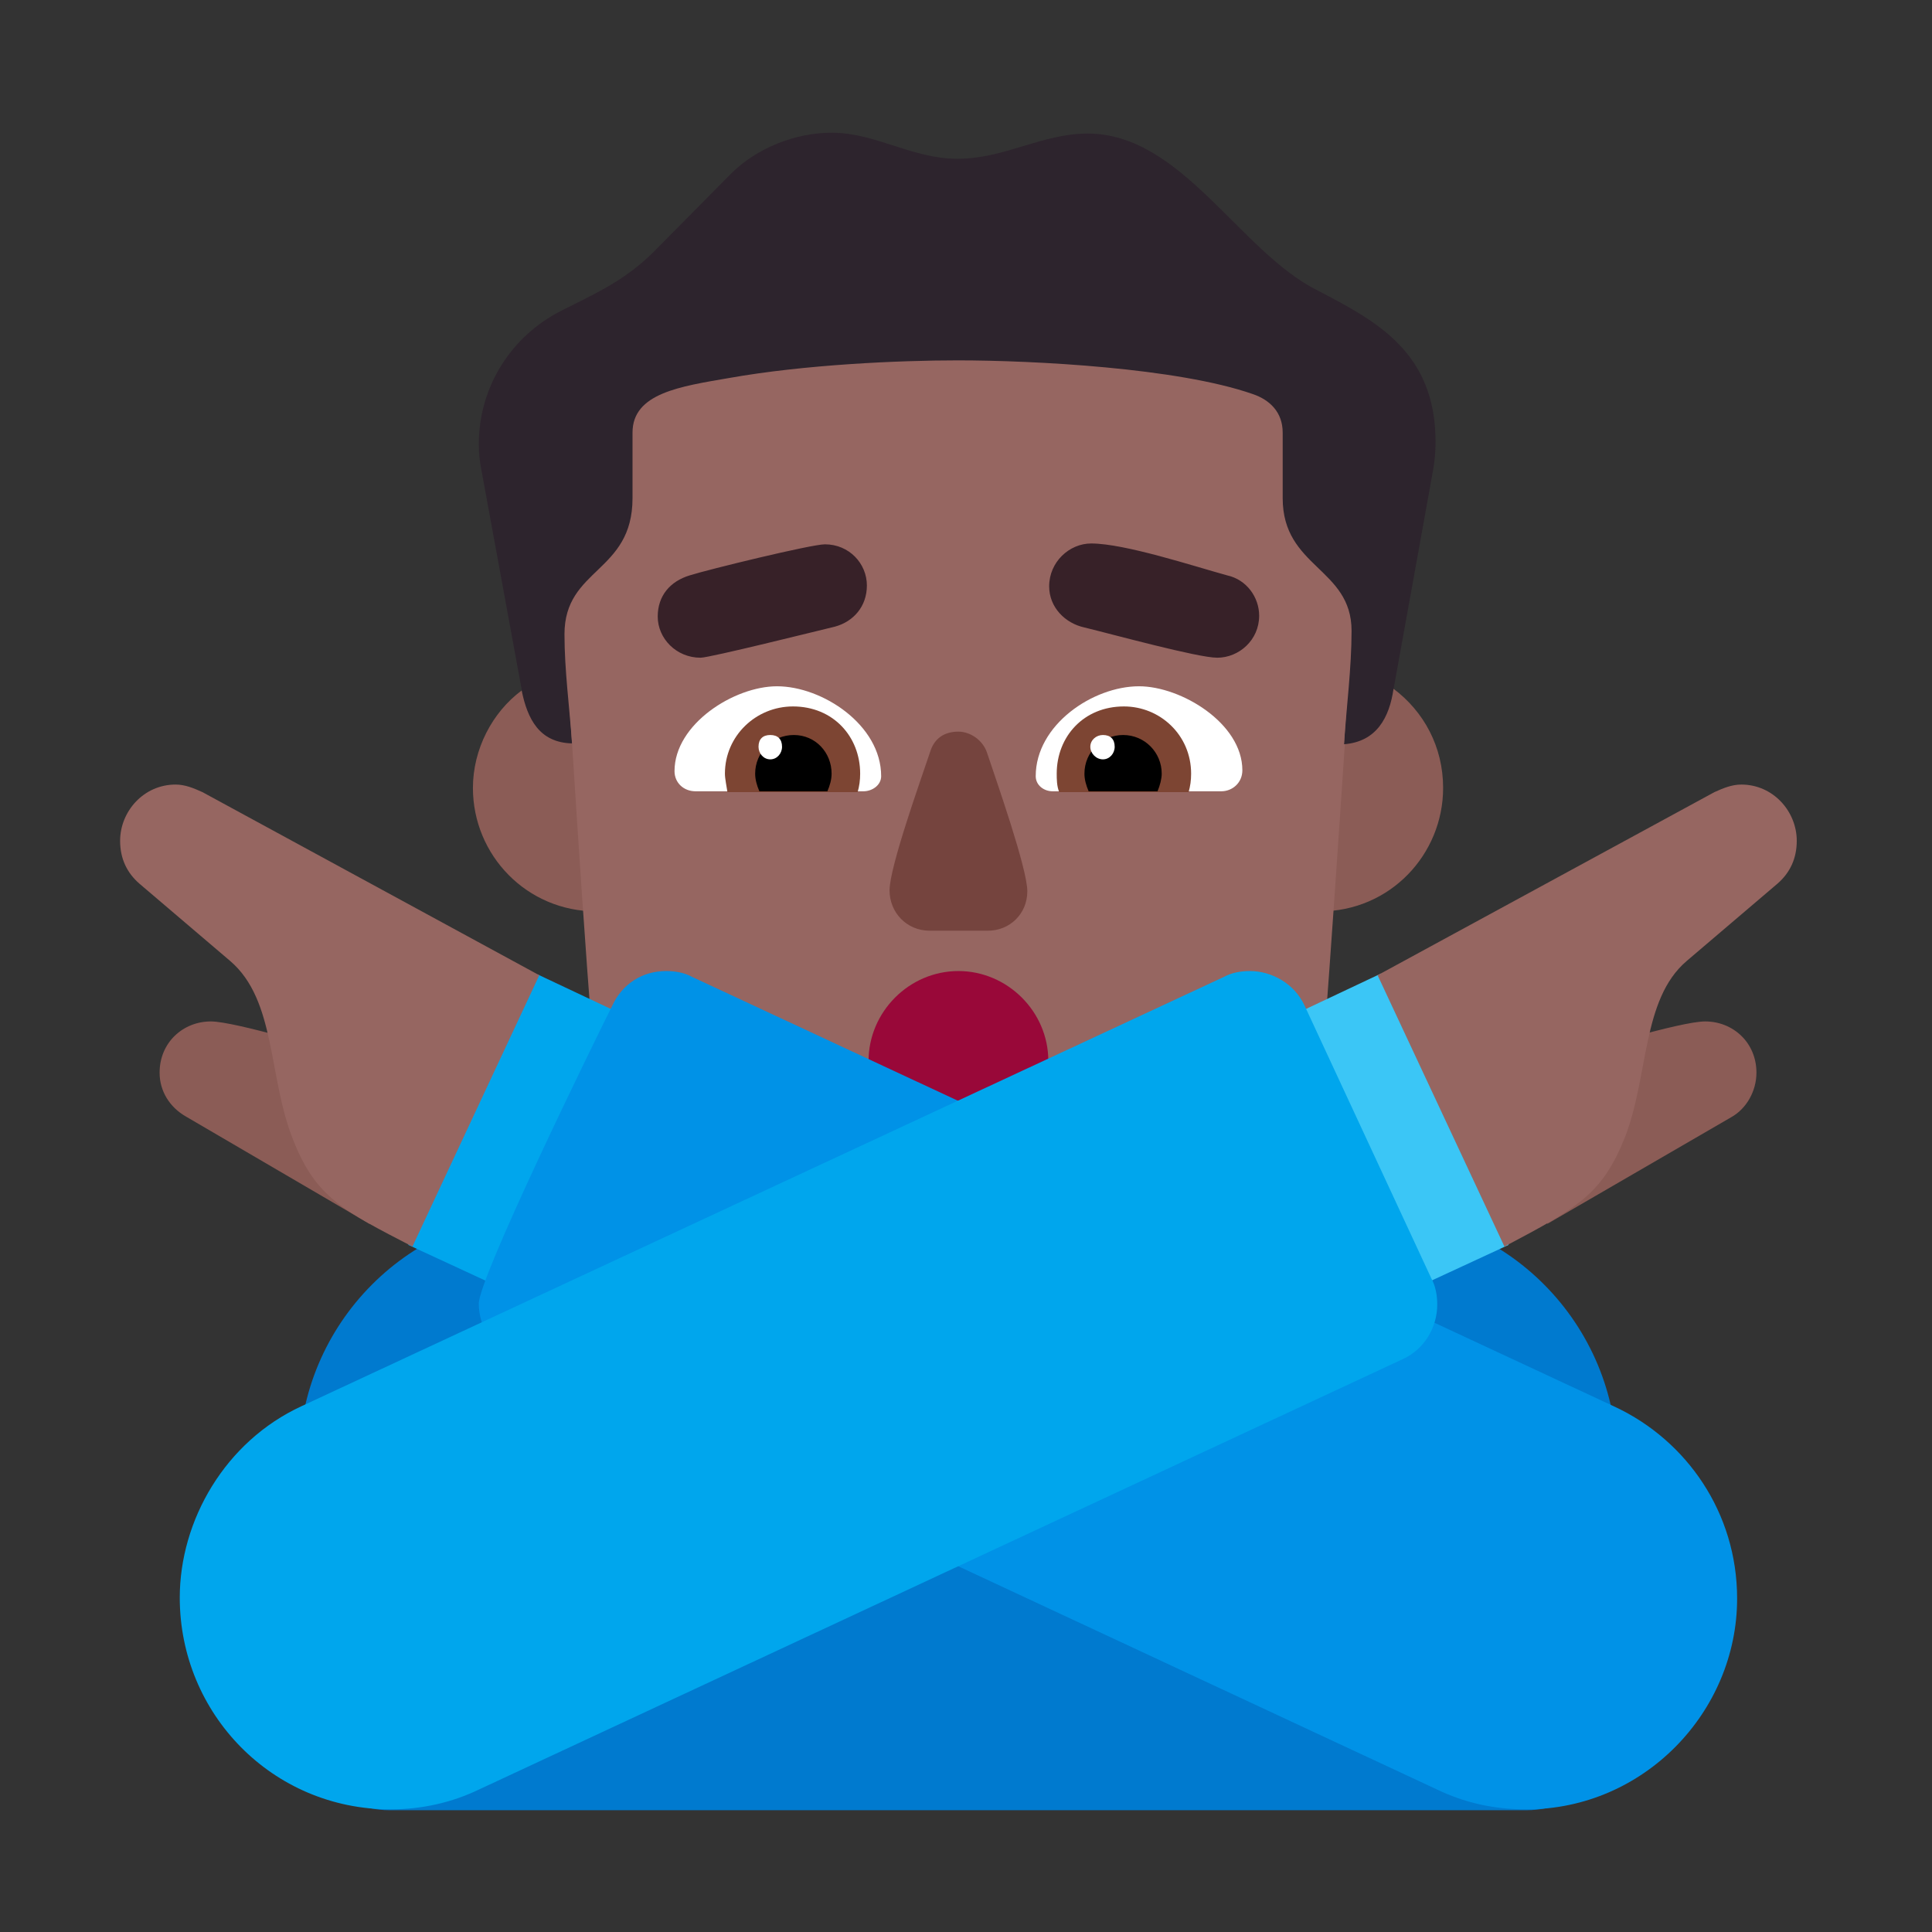 <svg version="1.1" xmlns="http://www.w3.org/2000/svg" viewBox="0 0 2300 2300"><rect x="0" y="0" width="2300" height="2300" fill="#333333" stroke="none"/><g transform="scale(1,-1) translate(-256, -1869)">
		<path d="M1856 912c14 27 50 94 56 120l50 277c2 11 3 22 3 34 0 107-71 144-140 180-93 46-162 187-274 187-55 0-99-30-155-30-55 0-97 31-150 31-43 0-89-18-120-49l-91-92c-34-34-67-49-111-71-59-30-98-90-98-159 0-10 1-20 3-30l51-278c5-24 42-92 57-119l919-1 z" fill="#2D242D"/>
		<path d="M966 784c80 0 147 64 147 147 0 82-67 146-147 146-13 0-25-1-35-4l6-89c-39 1-53 29-60 63-35-26-58-70-58-116 0-80 64-147 147-147 z M1827 784c84 0 147 68 147 147 0 49-23 91-59 118-5-34-20-63-59-66l6 90c-10 3-22 4-35 4-79 0-146-63-146-146 0-81 64-147 146-147 z" fill="#8B5C56"/>
		<path d="M1542 356c153 0 280 120 290 269 9 120 17 238 25 358l-1 0c3 45 9 91 9 135 0 75-82 75-82 158l0 78c0 24-15 39-36 46-89 31-260 40-351 40-70 0-182-5-272-21-58-10-115-18-115-65l0-78c0-89-81-83-81-162 0-43 6-87 9-130 8-124 15-235 25-359 11-153 142-269 290-269l290 0 z" fill="#966661"/>
		<path d="M1397 499c59 0 107 49 107 107 0 59-49 107-107 107-59 0-107-49-107-107 0-59 49-107 107-107 z" fill="#990839"/>
		<path d="M1432 761c26 0 47 20 47 47 0 27-37 132-48 165-5 15-20 25-34 25-17 0-29-8-34-25-11-33-48-136-48-164 0-26 20-48 48-48l69 0 z" fill="#75443E"/>
		<path d="M1284 927l-200 0c-14 0-25 10-25 24 0 56 71 101 122 101 54 0 124-46 124-107 0-11-11-18-21-18 z M1710 927c13 0 25 10 25 25 0 56-73 100-123 100-55 0-123-46-123-107 0-11 10-18 20-18l201 0 z" fill="#FFFFFF"/>
		<path d="M1277 926l-155 0c-1 7-3 16-3 22 0 45 37 80 81 80 48 0 80-36 80-80 0-8-1-15-3-22 z M1671 926c2 7 3 14 3 22 0 46-37 80-80 80-48 0-80-36-80-80 0-6 0-15 3-22l154 0 z" fill="#7D4533"/>
		<path d="M1241 927l-81 0c-3 7-5 14-5 21 0 25 20 46 46 46 26 0 45-21 45-46 0-7-2-14-5-21 z M1634 927c3 7 5 15 5 21 0 25-20 46-46 46-25 0-46-20-46-46 0-7 2-14 5-21l82 0 z" fill="#000000"/>
		<path d="M1173 965c8 0 14 7 14 15 0 9-5 14-14 14-9 0-14-5-14-14 0-8 6-15 14-15 z M1569 965c8 0 14 7 14 15 0 9-5 14-14 14-8 0-15-6-15-14 0-8 7-15 15-15 z" fill="#FFFFFF"/>
		<path d="M1705 1086c26 0 50 21 50 50 0 22-15 43-38 48-40 11-122 38-162 38-26 0-50-22-50-51 0-25 19-44 42-49 33-8 135-36 158-36 z M1090 1086c11 0 139 32 160 37 22 6 38 24 38 49 0 26-21 49-50 49-16 0-139-30-161-37-23-7-38-24-38-49 0-26 22-49 51-49 z" fill="#372128"/>
		<path d="M2074-286c59 0 107 49 107 107l0 309c0 162-131 297-297 297l-974 0c-166 0-298-134-298-297l0-309c0-59 49-107 107-107l1355 0 z" fill="#007ACF"/>
		<path d="M904 312l151 322-159 75-154-322 162-75 z" fill="#00A6ED"/>
		<path d="M2073-285c140 0 251 116 251 251 0 102-60 188-145 228l-1099 512c-9 5-20 7-31 7-28 0-52-15-64-41-25-50-159-324-159-355 0-28 17-54 42-66l1098-512c33-16 68-24 107-24 z" fill="#0092E7"/>
		<path d="M1890 312l162 75-152 323-161-76 151-322 z" fill="#3BC6F6"/>
		<path d="M721-285c37 0 73 8 106 24l1099 512c26 12 41 38 41 65 0 11-2 22-7 31l-151 325c-12 26-39 41-65 41-11 0-22-2-31-7l-1098-511c-91-42-145-136-145-228 0-138 110-252 251-252 z" fill="#00A6ED"/>
		<path d="M696 412l-16 199c-34 8-144 42-173 42-33 0-61-25-61-61 0-22 12-41 31-52l219-128 z M2098 412l219 127c18 10 30 31 30 53 0 36-28 61-61 61-30 0-141-35-173-42l-15-199 z" fill="#8B5C56"/>
		<path d="M747 385c-81 42-115 58-142 127-30 75-20 166-75 213l-108 92c-15 13-23 30-23 51 0 35 28 67 66 67 11 0 21-4 32-9l401-218-151-323 z M2047 385c87 46 116 62 143 129 29 73 20 165 74 211l108 92c15 13 23 30 23 51 0 35-28 67-66 67-11 0-21-4-32-9l-401-218 151-323 z" fill="#966661"/>
	</g></svg>
